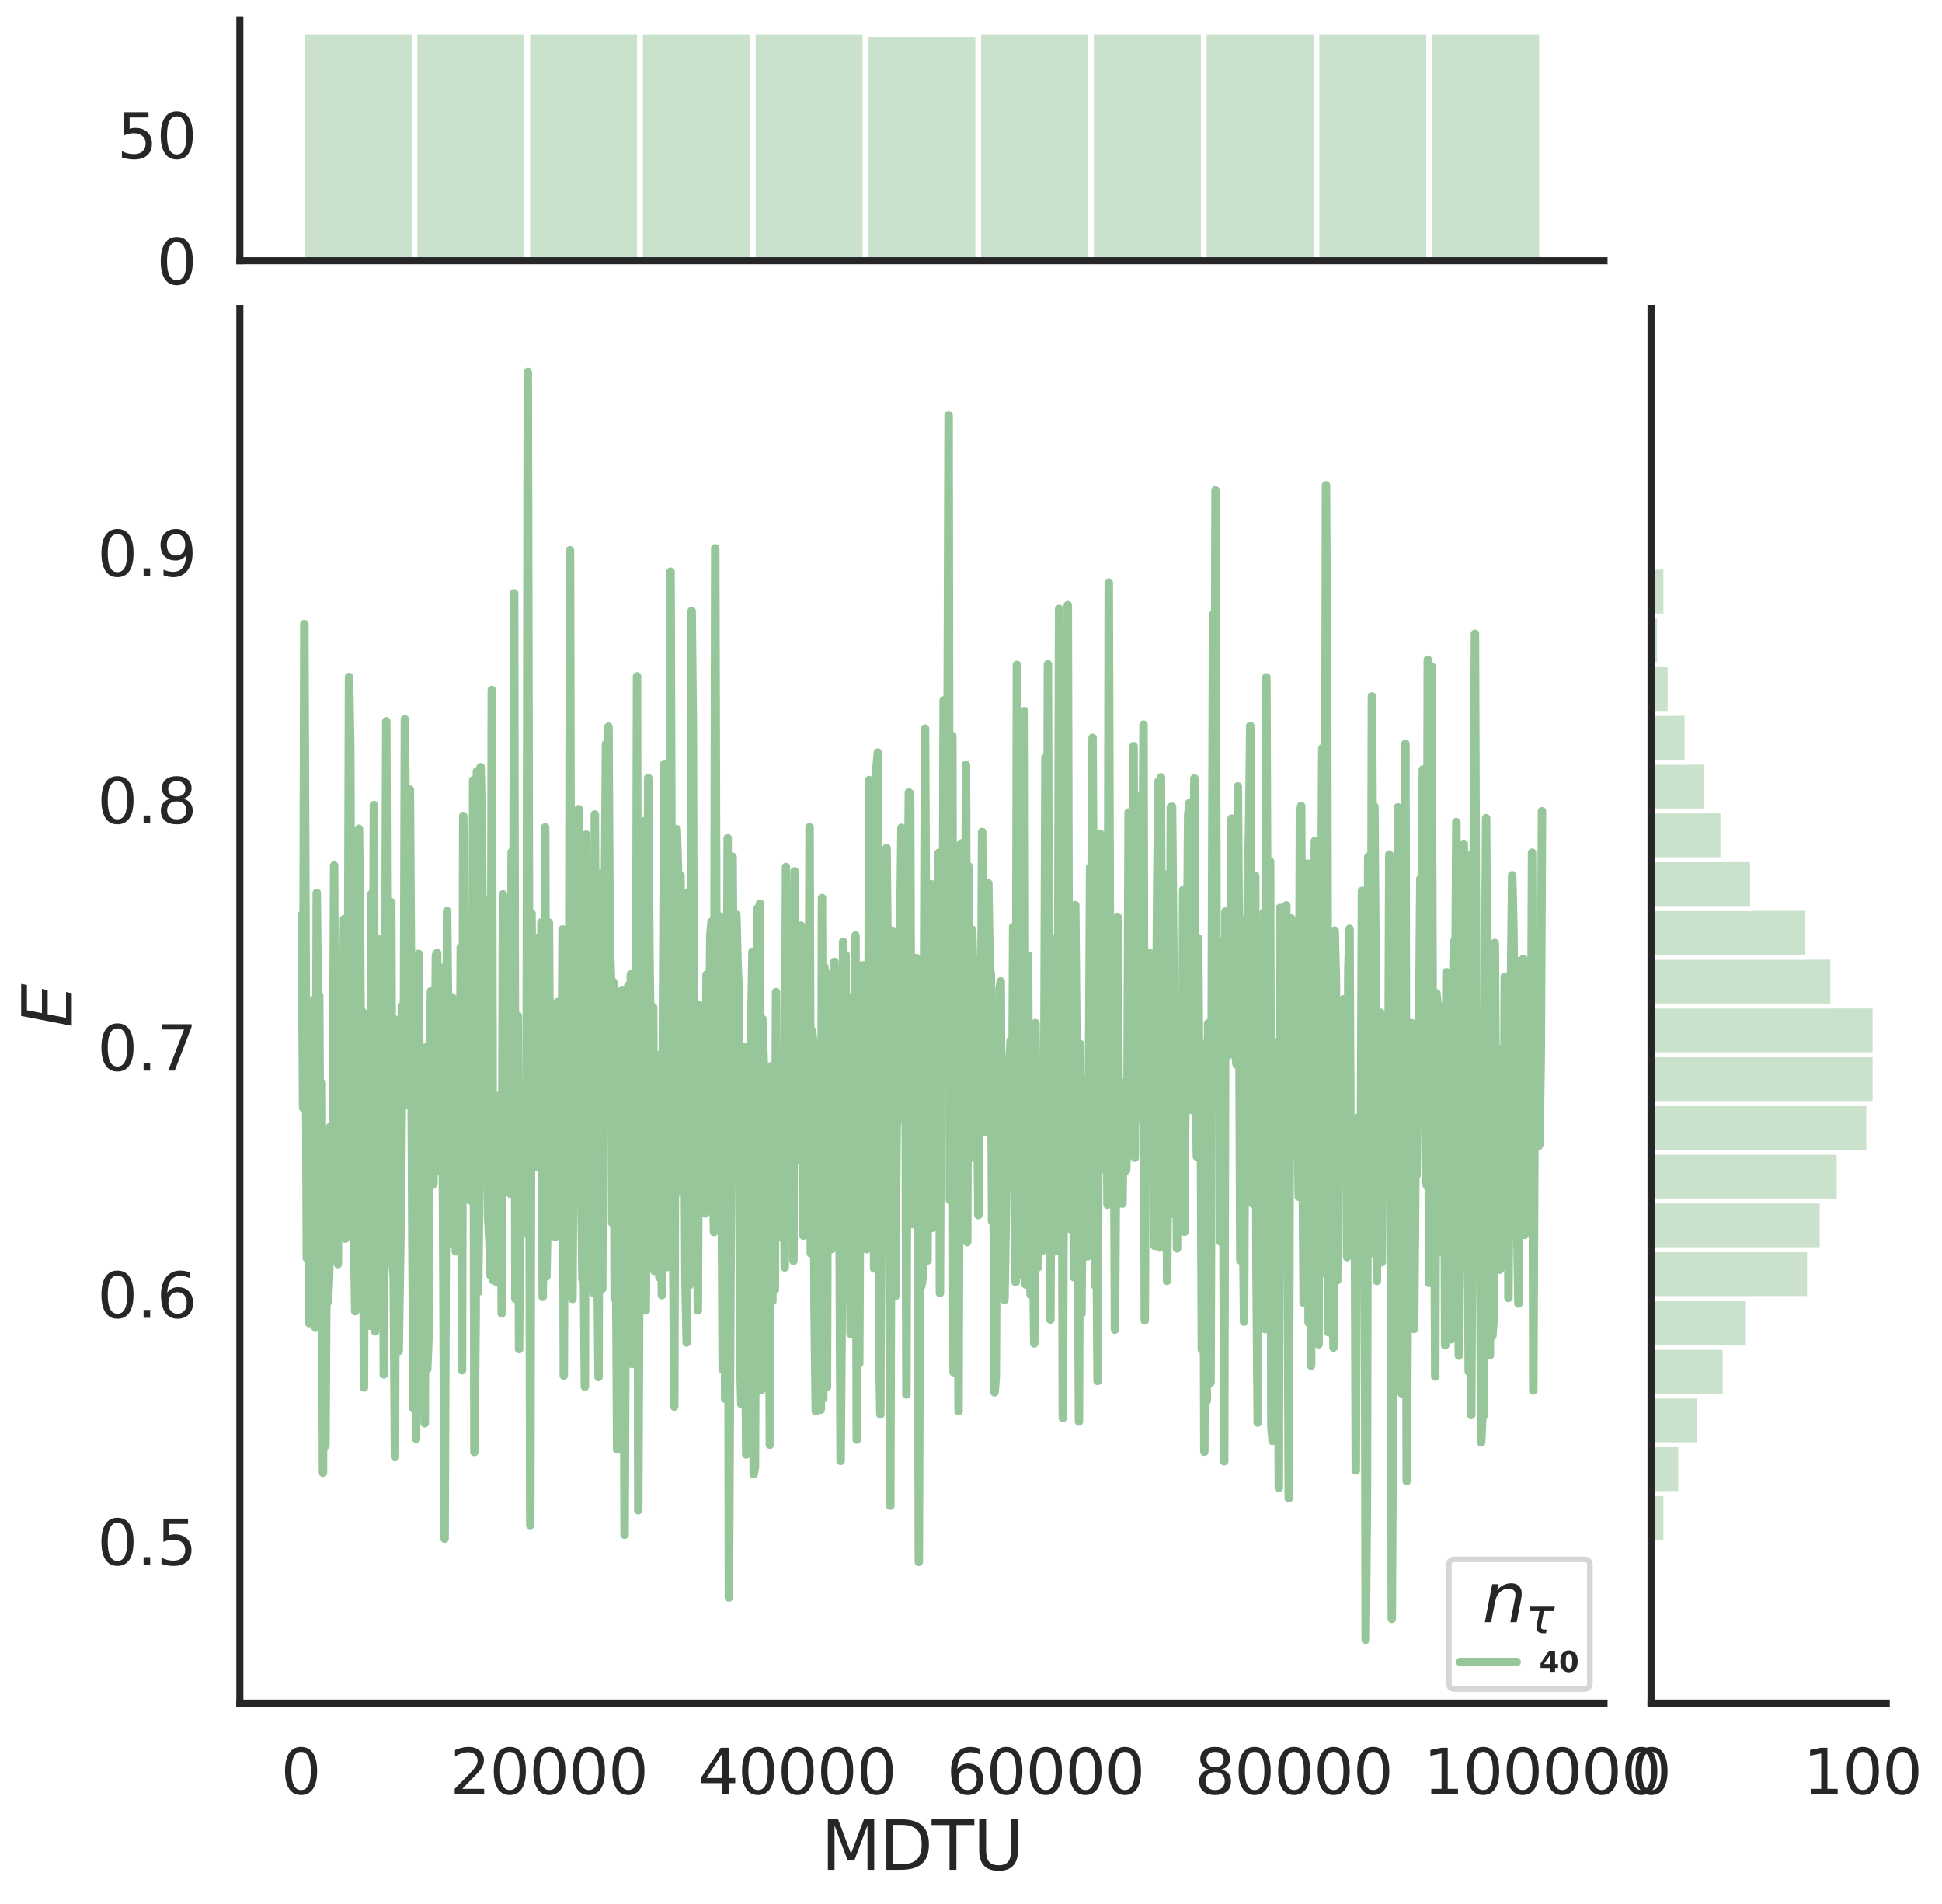 <?xml version="1.0" encoding="utf-8" standalone="no"?>
<!DOCTYPE svg PUBLIC "-//W3C//DTD SVG 1.1//EN"
  "http://www.w3.org/Graphics/SVG/1.1/DTD/svg11.dtd">
<svg height="674.159pt" version="1.1" viewBox="0 0 687.527 674.159" width="687.527pt" xmlns="http://www.w3.org/2000/svg" xmlns:xlink="http://www.w3.org/1999/xlink">
 <defs>
  <style type="text/css">*{stroke-linecap:butt;stroke-linejoin:round;}</style>
 </defs>
 <g id="figure_1">
  <g id="patch_1">
   <path d="M 0 674.159 
L 687.527 674.159 
L 687.527 0 
L 0 0 
z
" style="fill:#ffffff;"/>
  </g>
  <g id="axes_1">
   <g id="patch_2">
    <path d="M 84.914 602.94 
L 567.864 602.94 
L 567.864 109.327 
L 84.914 109.327 
z
" style="fill:none;"/>
   </g>
   <g id="matplotlib.axis_1">
    <g id="xtick_1">
     <g id="text_1">
      <!-- 0 -->
      <g style="fill:#262626;" transform="translate(99.428 635.157)scale(0.22 -0.22)">
       <defs>
        <path d="M 2034 4250 
Q 1547 4250 1301 3770 
Q 1056 3291 1056 2328 
Q 1056 1369 1301 889 
Q 1547 409 2034 409 
Q 2525 409 2770 889 
Q 3016 1369 3016 2328 
Q 3016 3291 2770 3770 
Q 2525 4250 2034 4250 
z
M 2034 4750 
Q 2819 4750 3233 4129 
Q 3647 3509 3647 2328 
Q 3647 1150 3233 529 
Q 2819 -91 2034 -91 
Q 1250 -91 836 529 
Q 422 1150 422 2328 
Q 422 3509 836 4129 
Q 1250 4750 2034 4750 
z
" id="DejaVuSans-30" transform="scale(0.016)"/>
       </defs>
       <use xlink:href="#DejaVuSans-30"/>
      </g>
     </g>
    </g>
    <g id="xtick_2">
     <g id="text_2">
      <!-- 20000 -->
      <g style="fill:#262626;" transform="translate(159.33 635.157)scale(0.22 -0.22)">
       <defs>
        <path d="M 1228 531 
L 3431 531 
L 3431 0 
L 469 0 
L 469 531 
Q 828 903 1448 1529 
Q 2069 2156 2228 2338 
Q 2531 2678 2651 2914 
Q 2772 3150 2772 3378 
Q 2772 3750 2511 3984 
Q 2250 4219 1831 4219 
Q 1534 4219 1204 4116 
Q 875 4013 500 3803 
L 500 4441 
Q 881 4594 1212 4672 
Q 1544 4750 1819 4750 
Q 2544 4750 2975 4387 
Q 3406 4025 3406 3419 
Q 3406 3131 3298 2873 
Q 3191 2616 2906 2266 
Q 2828 2175 2409 1742 
Q 1991 1309 1228 531 
z
" id="DejaVuSans-32" transform="scale(0.016)"/>
       </defs>
       <use xlink:href="#DejaVuSans-32"/>
       <use x="63.623" xlink:href="#DejaVuSans-30"/>
       <use x="127.246" xlink:href="#DejaVuSans-30"/>
       <use x="190.869" xlink:href="#DejaVuSans-30"/>
       <use x="254.492" xlink:href="#DejaVuSans-30"/>
      </g>
     </g>
    </g>
    <g id="xtick_3">
     <g id="text_3">
      <!-- 40000 -->
      <g style="fill:#262626;" transform="translate(247.227 635.157)scale(0.22 -0.22)">
       <defs>
        <path d="M 2419 4116 
L 825 1625 
L 2419 1625 
L 2419 4116 
z
M 2253 4666 
L 3047 4666 
L 3047 1625 
L 3713 1625 
L 3713 1100 
L 3047 1100 
L 3047 0 
L 2419 0 
L 2419 1100 
L 313 1100 
L 313 1709 
L 2253 4666 
z
" id="DejaVuSans-34" transform="scale(0.016)"/>
       </defs>
       <use xlink:href="#DejaVuSans-34"/>
       <use x="63.623" xlink:href="#DejaVuSans-30"/>
       <use x="127.246" xlink:href="#DejaVuSans-30"/>
       <use x="190.869" xlink:href="#DejaVuSans-30"/>
       <use x="254.492" xlink:href="#DejaVuSans-30"/>
      </g>
     </g>
    </g>
    <g id="xtick_4">
     <g id="text_4">
      <!-- 60000 -->
      <g style="fill:#262626;" transform="translate(335.124 635.157)scale(0.22 -0.22)">
       <defs>
        <path d="M 2113 2584 
Q 1688 2584 1439 2293 
Q 1191 2003 1191 1497 
Q 1191 994 1439 701 
Q 1688 409 2113 409 
Q 2538 409 2786 701 
Q 3034 994 3034 1497 
Q 3034 2003 2786 2293 
Q 2538 2584 2113 2584 
z
M 3366 4563 
L 3366 3988 
Q 3128 4100 2886 4159 
Q 2644 4219 2406 4219 
Q 1781 4219 1451 3797 
Q 1122 3375 1075 2522 
Q 1259 2794 1537 2939 
Q 1816 3084 2150 3084 
Q 2853 3084 3261 2657 
Q 3669 2231 3669 1497 
Q 3669 778 3244 343 
Q 2819 -91 2113 -91 
Q 1303 -91 875 529 
Q 447 1150 447 2328 
Q 447 3434 972 4092 
Q 1497 4750 2381 4750 
Q 2619 4750 2861 4703 
Q 3103 4656 3366 4563 
z
" id="DejaVuSans-36" transform="scale(0.016)"/>
       </defs>
       <use xlink:href="#DejaVuSans-36"/>
       <use x="63.623" xlink:href="#DejaVuSans-30"/>
       <use x="127.246" xlink:href="#DejaVuSans-30"/>
       <use x="190.869" xlink:href="#DejaVuSans-30"/>
       <use x="254.492" xlink:href="#DejaVuSans-30"/>
      </g>
     </g>
    </g>
    <g id="xtick_5">
     <g id="text_5">
      <!-- 80000 -->
      <g style="fill:#262626;" transform="translate(423.021 635.157)scale(0.22 -0.22)">
       <defs>
        <path d="M 2034 2216 
Q 1584 2216 1326 1975 
Q 1069 1734 1069 1313 
Q 1069 891 1326 650 
Q 1584 409 2034 409 
Q 2484 409 2743 651 
Q 3003 894 3003 1313 
Q 3003 1734 2745 1975 
Q 2488 2216 2034 2216 
z
M 1403 2484 
Q 997 2584 770 2862 
Q 544 3141 544 3541 
Q 544 4100 942 4425 
Q 1341 4750 2034 4750 
Q 2731 4750 3128 4425 
Q 3525 4100 3525 3541 
Q 3525 3141 3298 2862 
Q 3072 2584 2669 2484 
Q 3125 2378 3379 2068 
Q 3634 1759 3634 1313 
Q 3634 634 3220 271 
Q 2806 -91 2034 -91 
Q 1263 -91 848 271 
Q 434 634 434 1313 
Q 434 1759 690 2068 
Q 947 2378 1403 2484 
z
M 1172 3481 
Q 1172 3119 1398 2916 
Q 1625 2713 2034 2713 
Q 2441 2713 2670 2916 
Q 2900 3119 2900 3481 
Q 2900 3844 2670 4047 
Q 2441 4250 2034 4250 
Q 1625 4250 1398 4047 
Q 1172 3844 1172 3481 
z
" id="DejaVuSans-38" transform="scale(0.016)"/>
       </defs>
       <use xlink:href="#DejaVuSans-38"/>
       <use x="63.623" xlink:href="#DejaVuSans-30"/>
       <use x="127.246" xlink:href="#DejaVuSans-30"/>
       <use x="190.869" xlink:href="#DejaVuSans-30"/>
       <use x="254.492" xlink:href="#DejaVuSans-30"/>
      </g>
     </g>
    </g>
    <g id="xtick_6">
     <g id="text_6">
      <!-- 100000 -->
      <g style="fill:#262626;" transform="translate(503.919 635.157)scale(0.22 -0.22)">
       <defs>
        <path d="M 794 531 
L 1825 531 
L 1825 4091 
L 703 3866 
L 703 4441 
L 1819 4666 
L 2450 4666 
L 2450 531 
L 3481 531 
L 3481 0 
L 794 0 
L 794 531 
z
" id="DejaVuSans-31" transform="scale(0.016)"/>
       </defs>
       <use xlink:href="#DejaVuSans-31"/>
       <use x="63.623" xlink:href="#DejaVuSans-30"/>
       <use x="127.246" xlink:href="#DejaVuSans-30"/>
       <use x="190.869" xlink:href="#DejaVuSans-30"/>
       <use x="254.492" xlink:href="#DejaVuSans-30"/>
       <use x="318.115" xlink:href="#DejaVuSans-30"/>
      </g>
     </g>
    </g>
    <g id="text_7">
     <!-- MDTU -->
     <g style="fill:#262626;" transform="translate(290.683 661.968)scale(0.24 -0.24)">
      <defs>
       <path d="M 628 4666 
L 1569 4666 
L 2759 1491 
L 3956 4666 
L 4897 4666 
L 4897 0 
L 4281 0 
L 4281 4097 
L 3078 897 
L 2444 897 
L 1241 4097 
L 1241 0 
L 628 0 
L 628 4666 
z
" id="DejaVuSans-4d" transform="scale(0.016)"/>
       <path d="M 1259 4147 
L 1259 519 
L 2022 519 
Q 2988 519 3436 956 
Q 3884 1394 3884 2338 
Q 3884 3275 3436 3711 
Q 2988 4147 2022 4147 
L 1259 4147 
z
M 628 4666 
L 1925 4666 
Q 3281 4666 3915 4102 
Q 4550 3538 4550 2338 
Q 4550 1131 3912 565 
Q 3275 0 1925 0 
L 628 0 
L 628 4666 
z
" id="DejaVuSans-44" transform="scale(0.016)"/>
       <path d="M -19 4666 
L 3928 4666 
L 3928 4134 
L 2272 4134 
L 2272 0 
L 1638 0 
L 1638 4134 
L -19 4134 
L -19 4666 
z
" id="DejaVuSans-54" transform="scale(0.016)"/>
       <path d="M 556 4666 
L 1191 4666 
L 1191 1831 
Q 1191 1081 1462 751 
Q 1734 422 2344 422 
Q 2950 422 3222 751 
Q 3494 1081 3494 1831 
L 3494 4666 
L 4128 4666 
L 4128 1753 
Q 4128 841 3676 375 
Q 3225 -91 2344 -91 
Q 1459 -91 1007 375 
Q 556 841 556 1753 
L 556 4666 
z
" id="DejaVuSans-55" transform="scale(0.016)"/>
      </defs>
      <use xlink:href="#DejaVuSans-4d"/>
      <use x="86.279" xlink:href="#DejaVuSans-44"/>
      <use x="163.281" xlink:href="#DejaVuSans-54"/>
      <use x="224.365" xlink:href="#DejaVuSans-55"/>
     </g>
    </g>
   </g>
   <g id="matplotlib.axis_2">
    <g id="ytick_1">
     <g id="text_8">
      <!-- 0.5 -->
      <g style="fill:#262626;" transform="translate(34.428 554.046)scale(0.22 -0.22)">
       <defs>
        <path d="M 684 794 
L 1344 794 
L 1344 0 
L 684 0 
L 684 794 
z
" id="DejaVuSans-2e" transform="scale(0.016)"/>
        <path d="M 691 4666 
L 3169 4666 
L 3169 4134 
L 1269 4134 
L 1269 2991 
Q 1406 3038 1543 3061 
Q 1681 3084 1819 3084 
Q 2600 3084 3056 2656 
Q 3513 2228 3513 1497 
Q 3513 744 3044 326 
Q 2575 -91 1722 -91 
Q 1428 -91 1123 -41 
Q 819 9 494 109 
L 494 744 
Q 775 591 1075 516 
Q 1375 441 1709 441 
Q 2250 441 2565 725 
Q 2881 1009 2881 1497 
Q 2881 1984 2565 2268 
Q 2250 2553 1709 2553 
Q 1456 2553 1204 2497 
Q 953 2441 691 2322 
L 691 4666 
z
" id="DejaVuSans-35" transform="scale(0.016)"/>
       </defs>
       <use xlink:href="#DejaVuSans-30"/>
       <use x="63.623" xlink:href="#DejaVuSans-2e"/>
       <use x="95.41" xlink:href="#DejaVuSans-35"/>
      </g>
     </g>
    </g>
    <g id="ytick_2">
     <g id="text_9">
      <!-- 0.6 -->
      <g style="fill:#262626;" transform="translate(34.428 466.535)scale(0.22 -0.22)">
       <use xlink:href="#DejaVuSans-30"/>
       <use x="63.623" xlink:href="#DejaVuSans-2e"/>
       <use x="95.41" xlink:href="#DejaVuSans-36"/>
      </g>
     </g>
    </g>
    <g id="ytick_3">
     <g id="text_10">
      <!-- 0.7 -->
      <g style="fill:#262626;" transform="translate(34.428 379.023)scale(0.22 -0.22)">
       <defs>
        <path d="M 525 4666 
L 3525 4666 
L 3525 4397 
L 1831 0 
L 1172 0 
L 2766 4134 
L 525 4134 
L 525 4666 
z
" id="DejaVuSans-37" transform="scale(0.016)"/>
       </defs>
       <use xlink:href="#DejaVuSans-30"/>
       <use x="63.623" xlink:href="#DejaVuSans-2e"/>
       <use x="95.41" xlink:href="#DejaVuSans-37"/>
      </g>
     </g>
    </g>
    <g id="ytick_4">
     <g id="text_11">
      <!-- 0.8 -->
      <g style="fill:#262626;" transform="translate(34.428 291.512)scale(0.22 -0.22)">
       <use xlink:href="#DejaVuSans-30"/>
       <use x="63.623" xlink:href="#DejaVuSans-2e"/>
       <use x="95.41" xlink:href="#DejaVuSans-38"/>
      </g>
     </g>
    </g>
    <g id="ytick_5">
     <g id="text_12">
      <!-- 0.9 -->
      <g style="fill:#262626;" transform="translate(34.428 204)scale(0.22 -0.22)">
       <defs>
        <path d="M 703 97 
L 703 672 
Q 941 559 1184 500 
Q 1428 441 1663 441 
Q 2288 441 2617 861 
Q 2947 1281 2994 2138 
Q 2813 1869 2534 1725 
Q 2256 1581 1919 1581 
Q 1219 1581 811 2004 
Q 403 2428 403 3163 
Q 403 3881 828 4315 
Q 1253 4750 1959 4750 
Q 2769 4750 3195 4129 
Q 3622 3509 3622 2328 
Q 3622 1225 3098 567 
Q 2575 -91 1691 -91 
Q 1453 -91 1209 -44 
Q 966 3 703 97 
z
M 1959 2075 
Q 2384 2075 2632 2365 
Q 2881 2656 2881 3163 
Q 2881 3666 2632 3958 
Q 2384 4250 1959 4250 
Q 1534 4250 1286 3958 
Q 1038 3666 1038 3163 
Q 1038 2656 1286 2365 
Q 1534 2075 1959 2075 
z
" id="DejaVuSans-39" transform="scale(0.016)"/>
       </defs>
       <use xlink:href="#DejaVuSans-30"/>
       <use x="63.623" xlink:href="#DejaVuSans-2e"/>
       <use x="95.41" xlink:href="#DejaVuSans-39"/>
      </g>
     </g>
    </g>
    <g id="text_13">
     <!-- $E$ -->
     <g style="fill:#262626;" transform="translate(25.436 363.813)rotate(-90)scale(0.24 -0.24)">
      <defs>
       <path d="M 1081 4666 
L 4031 4666 
L 3928 4134 
L 1606 4134 
L 1338 2753 
L 3566 2753 
L 3463 2222 
L 1234 2222 
L 909 531 
L 3284 531 
L 3181 0 
L 172 0 
L 1081 4666 
z
" id="DejaVuSans-Oblique-45" transform="scale(0.016)"/>
      </defs>
      <use transform="translate(0 0.094)" xlink:href="#DejaVuSans-Oblique-45"/>
     </g>
    </g>
   </g>
   <g id="line2d_1">
    <path clip-path="url(#pca927c9787)" d="M 106.867 323.89 
L 107.306 392.117 
L 107.746 220.918 
L 108.625 445.437 
L 109.064 386.077 
L 109.504 468.434 
L 109.943 397.845 
L 110.382 375.924 
L 110.822 460.155 
L 111.261 353.837 
L 111.701 470.028 
L 112.14 316.097 
L 112.58 359.252 
L 113.019 352.407 
L 113.459 441.917 
L 113.898 383.42 
L 114.338 521.374 
L 114.777 453.222 
L 115.217 511.766 
L 115.656 437.136 
L 116.096 460.884 
L 116.535 451.19 
L 116.975 398.836 
L 117.414 421.553 
L 117.854 401.805 
L 118.293 306.45 
L 118.733 429.504 
L 119.172 442.213 
L 119.612 447.516 
L 120.051 367.698 
L 120.491 413.48 
L 120.93 369.078 
L 121.37 367.295 
L 121.809 325.405 
L 122.249 438.506 
L 122.688 418.083 
L 123.128 375.573 
L 123.567 239.659 
L 124.007 265.241 
L 124.446 382.022 
L 124.885 348.835 
L 125.325 437.203 
L 125.764 464.179 
L 126.204 314.867 
L 126.643 310.534 
L 127.083 293.405 
L 127.522 336.505 
L 127.962 417.025 
L 128.401 358.25 
L 128.841 491.188 
L 129.28 381.585 
L 129.72 405.463 
L 130.159 462.553 
L 130.599 393.583 
L 131.038 469.36 
L 131.478 316.466 
L 131.917 426.175 
L 132.357 285.022 
L 132.796 471.32 
L 133.236 371.793 
L 133.675 438.002 
L 134.115 348.224 
L 134.554 332.576 
L 134.994 425.845 
L 135.433 342.95 
L 135.873 486.53 
L 136.752 255.358 
L 137.191 386.789 
L 137.631 403.632 
L 138.07 395.724 
L 138.51 319.386 
L 138.949 446.767 
L 139.388 452.492 
L 139.828 515.824 
L 140.267 361.033 
L 140.707 450.279 
L 141.146 478.283 
L 142.025 420.502 
L 142.465 356.011 
L 142.904 391.682 
L 143.344 254.671 
L 144.223 377.769 
L 144.662 389.876 
L 145.102 279.549 
L 145.541 348.992 
L 145.981 438.708 
L 146.42 498.736 
L 146.86 429.201 
L 147.299 509.34 
L 147.739 376.436 
L 148.178 337.695 
L 148.618 392.551 
L 149.057 489.128 
L 149.497 489.734 
L 149.936 461.353 
L 150.376 503.874 
L 150.815 370.77 
L 151.255 484.701 
L 151.694 473.77 
L 152.134 378.589 
L 152.573 350.949 
L 153.012 408.117 
L 153.452 419.148 
L 153.891 388.722 
L 154.331 338.115 
L 154.77 337.398 
L 155.21 414.449 
L 155.649 358.26 
L 156.089 342.582 
L 156.528 360.458 
L 157.407 544.714 
L 158.286 322.565 
L 158.726 365.66 
L 159.165 420.969 
L 159.605 440.149 
L 160.044 353.06 
L 160.484 419.038 
L 160.923 360.65 
L 161.363 443.027 
L 161.802 371.557 
L 162.242 398.44 
L 162.681 414.061 
L 163.121 335.492 
L 163.56 485.107 
L 164 288.884 
L 164.439 334.476 
L 164.879 411.585 
L 165.318 354.318 
L 165.758 419.462 
L 166.197 424.884 
L 166.637 360.838 
L 167.076 407.843 
L 167.515 276.261 
L 167.955 514.026 
L 168.394 466.653 
L 168.834 273.04 
L 169.273 457.393 
L 169.713 418.596 
L 170.152 271.6 
L 170.592 293.654 
L 171.031 346.56 
L 171.471 318.553 
L 171.91 341.446 
L 172.35 373.651 
L 172.789 431.101 
L 173.229 438.299 
L 173.668 451.547 
L 174.108 244.292 
L 174.547 453.229 
L 174.987 432.024 
L 175.426 421.819 
L 175.866 453.902 
L 176.305 447.808 
L 176.745 401.944 
L 177.184 387.522 
L 177.624 464.962 
L 178.063 316.618 
L 178.942 402.44 
L 179.382 383.274 
L 179.821 406.61 
L 180.261 412.456 
L 180.7 422.62 
L 181.139 301.648 
L 181.579 413.485 
L 182.018 210.059 
L 182.458 459.826 
L 183.337 359.611 
L 183.776 477.61 
L 184.216 400.809 
L 184.655 437.229 
L 185.095 414.258 
L 185.534 420.851 
L 185.974 391.568 
L 186.413 404.405 
L 186.853 131.764 
L 187.732 539.936 
L 188.171 323.325 
L 188.611 372.867 
L 189.05 409.452 
L 189.49 378.905 
L 189.929 332.012 
L 190.369 413.233 
L 190.808 366.041 
L 191.248 402.015 
L 191.687 326.54 
L 192.127 459.117 
L 192.566 418.612 
L 193.006 292.921 
L 193.445 451.943 
L 193.885 429.825 
L 194.324 326.624 
L 194.764 398.519 
L 195.203 427.485 
L 195.642 382.581 
L 196.082 385.727 
L 196.521 437.91 
L 196.961 366.846 
L 197.4 354.771 
L 197.84 366.466 
L 198.279 394.892 
L 198.719 414.346 
L 199.158 329.029 
L 199.598 486.969 
L 200.037 368.542 
L 200.477 378.345 
L 200.916 339.646 
L 201.356 431.797 
L 201.795 194.796 
L 202.235 394.094 
L 202.674 459.837 
L 203.553 310.238 
L 203.993 400.201 
L 204.872 286.476 
L 205.751 415.98 
L 206.19 452.885 
L 206.63 442.494 
L 207.069 490.908 
L 207.509 295.479 
L 207.948 419.735 
L 208.827 307.509 
L 209.266 338.454 
L 209.706 350.596 
L 210.145 457.787 
L 210.585 288.344 
L 211.464 441.817 
L 211.903 487.478 
L 212.343 309.348 
L 212.782 434.859 
L 213.222 456.261 
L 213.661 327.567 
L 214.101 322.139 
L 214.54 263.36 
L 214.98 329.127 
L 215.419 257.269 
L 215.859 333.897 
L 216.298 346.284 
L 216.738 432.931 
L 217.177 347.723 
L 217.617 459.739 
L 218.056 437.58 
L 218.496 513.125 
L 218.935 352.553 
L 219.375 413.428 
L 219.814 392.907 
L 220.254 350.455 
L 220.693 428.447 
L 221.133 543.317 
L 221.572 434.136 
L 222.012 437 
L 222.451 348.861 
L 222.891 405.166 
L 223.33 344.974 
L 223.769 482.871 
L 224.209 380.855 
L 224.648 412.485 
L 225.088 419.239 
L 225.527 239.458 
L 225.967 534.651 
L 226.406 436.661 
L 226.846 405.853 
L 227.285 325.292 
L 227.725 313.764 
L 228.164 290.678 
L 228.604 463.926 
L 229.043 399.624 
L 229.483 275.433 
L 229.922 337.516 
L 230.362 370.993 
L 230.801 389.198 
L 231.241 356.54 
L 231.68 449.942 
L 232.559 431.719 
L 232.999 432.205 
L 233.438 452.194 
L 233.878 373.321 
L 234.317 458.521 
L 234.757 350.862 
L 235.196 270.456 
L 235.636 420.742 
L 236.075 448.613 
L 236.515 329.252 
L 236.954 404.018 
L 237.393 202.392 
L 237.833 334.57 
L 238.272 430.297 
L 238.712 497.938 
L 239.151 350.02 
L 239.591 293.562 
L 240.03 307.706 
L 240.47 345.73 
L 240.909 309.987 
L 241.349 421.853 
L 241.788 409.568 
L 242.228 377.282 
L 242.667 453.376 
L 243.107 475.278 
L 243.546 315.892 
L 243.986 455.068 
L 244.425 410.416 
L 244.865 216.296 
L 245.304 257.819 
L 245.744 430.458 
L 246.183 443.142 
L 246.623 394.736 
L 247.062 463.899 
L 247.502 355.9 
L 247.941 366.158 
L 248.381 394.426 
L 248.82 361.311 
L 249.26 373.805 
L 249.699 429.568 
L 250.139 345.062 
L 250.578 423.333 
L 251.018 387.446 
L 251.457 331.381 
L 251.896 326.316 
L 252.336 414.963 
L 252.775 436.185 
L 253.215 194.082 
L 253.654 352.135 
L 254.094 416.719 
L 254.533 348.65 
L 254.973 324.431 
L 255.852 484.825 
L 256.291 347.44 
L 256.731 495.213 
L 257.17 450.481 
L 257.61 296.745 
L 258.049 565.549 
L 259.368 303.353 
L 259.807 377.365 
L 260.247 328.216 
L 260.686 323.831 
L 261.126 341.557 
L 261.565 351.469 
L 262.005 479.283 
L 262.444 497.117 
L 262.884 381.768 
L 263.323 370.696 
L 263.763 454.28 
L 264.202 514.894 
L 264.642 451.024 
L 265.081 370.258 
L 265.52 450.184 
L 265.96 361.975 
L 266.399 336.932 
L 266.839 521.854 
L 267.278 519.242 
L 267.718 404.488 
L 268.157 321.607 
L 268.597 379.007 
L 269.036 319.903 
L 269.476 492.157 
L 269.915 360.738 
L 270.355 375.37 
L 270.794 455.035 
L 271.234 399.68 
L 271.673 396.29 
L 272.113 387.664 
L 272.552 511.439 
L 272.992 377.486 
L 273.431 460.665 
L 273.871 414.398 
L 274.31 456.591 
L 274.75 351.25 
L 275.189 425.76 
L 275.629 375.502 
L 276.068 393.116 
L 276.508 431.566 
L 276.947 438.31 
L 277.387 388.29 
L 277.826 448.696 
L 278.266 306.948 
L 278.705 397.21 
L 279.145 358.126 
L 279.584 332.995 
L 280.023 397.395 
L 280.463 368.394 
L 280.902 446.376 
L 281.342 308.473 
L 281.781 378.283 
L 282.221 332.956 
L 282.66 410.521 
L 283.1 400.522 
L 283.539 327.701 
L 284.418 437.432 
L 284.858 329.897 
L 285.297 332.291 
L 285.737 426.773 
L 286.176 422.88 
L 286.616 292.859 
L 287.055 443.702 
L 287.495 364.84 
L 287.934 368.885 
L 288.374 464.182 
L 288.813 499.619 
L 289.253 419.7 
L 289.692 462.506 
L 290.132 408.526 
L 290.571 499.04 
L 291.011 317.912 
L 291.45 495.096 
L 291.89 342.295 
L 292.769 491.102 
L 293.208 344.898 
L 293.647 441.881 
L 294.087 432.427 
L 294.526 442.172 
L 294.966 347.194 
L 295.405 340.506 
L 295.845 381.179 
L 296.284 374.604 
L 296.724 436.124 
L 297.163 420.781 
L 297.603 517.184 
L 298.042 460.599 
L 298.482 333.44 
L 298.921 381.582 
L 299.361 338.04 
L 299.8 460.548 
L 300.24 416.273 
L 300.679 356.668 
L 301.119 472.174 
L 301.558 353.384 
L 301.998 366.987 
L 302.437 414.091 
L 302.877 331.204 
L 303.316 509.647 
L 303.756 347.233 
L 304.195 482.745 
L 304.635 389.55 
L 305.074 411.726 
L 305.514 341.734 
L 305.953 352.325 
L 306.393 403.923 
L 306.832 442.279 
L 307.272 432.732 
L 307.711 276.151 
L 308.15 299.652 
L 308.59 309.896 
L 309.029 299.083 
L 309.469 449.064 
L 309.908 330.874 
L 310.348 271.237 
L 310.787 266.438 
L 311.227 476.025 
L 311.666 500.727 
L 312.106 376.916 
L 312.545 407.427 
L 312.985 399.465 
L 313.424 367.391 
L 313.864 300.219 
L 314.303 341.298 
L 314.743 402.856 
L 315.182 533.055 
L 315.622 388.47 
L 316.061 329.523 
L 316.501 363.209 
L 316.94 458.917 
L 317.38 405.737 
L 317.819 371.954 
L 318.259 396.249 
L 318.698 330.717 
L 319.138 293.081 
L 319.577 334.42 
L 320.017 364.192 
L 320.456 323.585 
L 320.896 493.7 
L 321.335 327.021 
L 321.775 280.54 
L 322.214 280.943 
L 322.653 407.219 
L 323.093 433.372 
L 323.532 392.071 
L 323.972 417.773 
L 324.411 339.161 
L 324.851 370.893 
L 325.29 552.935 
L 325.73 423.052 
L 326.169 455.347 
L 326.609 452.791 
L 327.048 370.192 
L 327.488 257.94 
L 328.367 446.239 
L 328.806 340.536 
L 329.246 410.884 
L 329.685 313.051 
L 330.125 434.693 
L 330.564 361.447 
L 331.004 357.274 
L 331.443 328.932 
L 331.883 399.486 
L 332.322 301.953 
L 332.762 457.758 
L 333.201 347.012 
L 333.641 384.898 
L 334.08 247.972 
L 334.52 352.925 
L 334.959 358.54 
L 335.399 279.033 
L 335.838 147.045 
L 336.277 424.834 
L 336.717 381.461 
L 337.156 260.548 
L 337.596 485.792 
L 338.035 375.295 
L 338.475 379.182 
L 338.914 361.766 
L 339.354 499.569 
L 339.793 344.766 
L 340.233 298.614 
L 340.672 327.742 
L 341.112 431.49 
L 341.551 405.469 
L 341.991 270.764 
L 342.43 439.743 
L 342.87 306.656 
L 343.309 410.147 
L 343.749 398.299 
L 344.188 329.129 
L 344.628 345.861 
L 345.067 407.163 
L 345.507 363.596 
L 345.946 393.051 
L 346.386 430.162 
L 346.825 357.053 
L 347.265 377.929 
L 347.704 294.531 
L 348.144 380.453 
L 348.583 400.801 
L 349.023 374.08 
L 349.462 337.767 
L 349.902 312.719 
L 350.341 341.194 
L 350.78 345.255 
L 351.22 432.266 
L 351.659 401.265 
L 352.099 492.915 
L 352.538 487.507 
L 352.978 402.756 
L 353.417 400.449 
L 353.857 349.976 
L 354.296 347.423 
L 354.736 438.906 
L 355.175 435.091 
L 355.615 460.149 
L 356.494 406.582 
L 356.933 392.981 
L 357.373 375.593 
L 357.812 368.239 
L 358.252 420.172 
L 358.691 328.119 
L 359.131 350.566 
L 359.57 453.872 
L 360.01 235.374 
L 360.449 395.765 
L 360.889 364.113 
L 361.328 385.717 
L 361.768 451.239 
L 362.207 447.032 
L 362.647 251.748 
L 363.086 454.738 
L 363.526 453.435 
L 363.965 338.222 
L 364.404 441.055 
L 364.844 458.268 
L 365.283 363.376 
L 365.723 441.079 
L 366.162 475.595 
L 366.602 362.171 
L 367.481 448.668 
L 367.92 393.754 
L 368.36 425.275 
L 368.799 442.931 
L 369.239 410.458 
L 369.678 386.418 
L 370.118 268.094 
L 370.557 385.389 
L 370.997 235.161 
L 371.436 411.869 
L 371.876 467.15 
L 372.315 366.009 
L 372.755 362.296 
L 373.634 442.991 
L 374.073 332.031 
L 374.513 386.971 
L 374.952 215.583 
L 375.392 414.624 
L 375.831 354.868 
L 376.271 501.996 
L 376.71 384.663 
L 377.15 413.13 
L 378.029 214.25 
L 378.468 383.907 
L 378.907 435.109 
L 379.347 406.597 
L 379.786 342.541 
L 380.226 452.163 
L 380.665 320.43 
L 381.544 417.992 
L 381.984 503.243 
L 382.423 369.624 
L 382.863 465.061 
L 383.302 408.354 
L 383.742 423.61 
L 384.181 382.646 
L 384.621 401.238 
L 385.06 444.795 
L 385.5 386.68 
L 385.939 307.071 
L 386.379 320.148 
L 386.818 261.224 
L 387.697 455.051 
L 388.137 423.701 
L 388.576 488.876 
L 389.016 358.992 
L 389.455 295.146 
L 389.895 413.94 
L 390.334 380.846 
L 390.774 397.9 
L 391.213 320.219 
L 392.092 426.513 
L 392.531 206.245 
L 392.971 342.486 
L 393.41 336.355 
L 393.85 404.366 
L 394.289 373.065 
L 394.729 470.718 
L 395.608 324.597 
L 396.047 386.852 
L 396.487 389.916 
L 396.926 397.403 
L 397.366 426.113 
L 397.805 399.473 
L 398.245 383.32 
L 398.684 414.388 
L 399.124 396.829 
L 399.563 287.668 
L 400.003 389.469 
L 400.442 397.455 
L 400.882 317.661 
L 401.321 264.159 
L 401.761 409.85 
L 402.2 332.251 
L 402.64 352.023 
L 403.079 281.672 
L 403.519 396.083 
L 403.958 394.717 
L 404.398 350.383 
L 404.837 256.541 
L 405.277 467.464 
L 405.716 368.242 
L 406.156 342.449 
L 406.595 384.199 
L 407.034 337.388 
L 407.474 415.047 
L 407.913 351.867 
L 408.353 372.737 
L 408.792 441.073 
L 409.671 316.999 
L 410.111 276.709 
L 410.55 441.678 
L 410.99 275.214 
L 411.429 386.285 
L 411.869 440.054 
L 412.308 353.498 
L 412.748 309.557 
L 413.187 453.439 
L 413.627 406.066 
L 414.066 394.561 
L 414.506 285.725 
L 414.945 285.608 
L 415.385 334.001 
L 415.824 429.813 
L 416.264 377.018 
L 416.703 441.976 
L 417.143 386.593 
L 417.582 362.521 
L 418.022 429.965 
L 418.461 399.787 
L 418.901 314.993 
L 419.34 436.091 
L 419.78 368.709 
L 420.219 341.523 
L 420.658 288.325 
L 421.098 284.305 
L 421.537 357.507 
L 421.977 392.987 
L 422.416 318.905 
L 422.856 275.599 
L 423.295 385.292 
L 423.735 409.479 
L 424.174 332.125 
L 424.614 389.871 
L 425.053 381.274 
L 425.493 477.752 
L 425.932 369.589 
L 426.372 513.937 
L 426.811 390.635 
L 427.251 495.853 
L 427.69 362.295 
L 428.569 489.47 
L 429.448 217.615 
L 429.888 380.429 
L 430.327 173.581 
L 430.767 366.094 
L 431.206 356.354 
L 431.646 333.28 
L 432.085 439.556 
L 432.964 377.236 
L 433.404 517.282 
L 433.843 322.724 
L 434.283 369.232 
L 434.722 373.626 
L 435.161 340.427 
L 435.601 373.197 
L 436.04 289.829 
L 436.48 312.33 
L 436.919 365.532 
L 437.359 373.413 
L 437.798 376.885 
L 438.238 278.403 
L 438.677 341.528 
L 439.117 446.216 
L 439.556 325.426 
L 439.996 424.215 
L 440.435 467.917 
L 440.875 364.503 
L 441.314 393.908 
L 441.754 312.787 
L 442.193 294.111 
L 442.633 257.01 
L 443.512 426.153 
L 443.951 342.799 
L 444.391 310.093 
L 444.83 449.26 
L 445.27 503.647 
L 445.709 377.976 
L 446.149 386.681 
L 446.588 404.256 
L 447.028 355.975 
L 447.467 322.978 
L 447.907 470.531 
L 448.346 239.781 
L 448.786 358.56 
L 449.225 406.254 
L 449.664 304.965 
L 450.104 505.061 
L 450.543 510.106 
L 450.983 482.296 
L 451.422 379.885 
L 451.862 372.379 
L 452.301 368.741 
L 452.741 526.802 
L 453.18 321.444 
L 453.62 334.359 
L 454.059 430.272 
L 454.499 393.626 
L 454.938 420.436 
L 455.378 320.536 
L 456.257 530.384 
L 456.696 367.885 
L 457.136 325.166 
L 458.015 409.49 
L 458.454 397.281 
L 458.894 369.127 
L 459.333 382.291 
L 459.773 423.669 
L 460.212 288.031 
L 460.652 285.312 
L 461.091 402.553 
L 461.531 461.226 
L 461.97 446.918 
L 462.41 453.572 
L 462.849 305.742 
L 463.288 468.269 
L 463.728 405.915 
L 464.167 483.445 
L 464.607 381.097 
L 465.046 421.878 
L 465.486 297.722 
L 465.925 463.336 
L 466.365 378.847 
L 466.804 475.915 
L 467.244 327.874 
L 467.683 343.455 
L 468.123 264.912 
L 468.562 450.744 
L 469.002 374.012 
L 469.441 171.795 
L 469.881 256.723 
L 470.32 471.674 
L 470.76 368.801 
L 471.199 406.748 
L 471.639 332.432 
L 472.078 477.049 
L 472.518 329.466 
L 472.957 347.026 
L 473.397 453.278 
L 473.836 382.15 
L 474.276 356.985 
L 474.715 376.515 
L 475.594 353.79 
L 476.034 384.44 
L 476.473 378.371 
L 476.913 445.04 
L 477.352 343.169 
L 477.791 328.821 
L 478.231 437.849 
L 478.67 429.281 
L 479.11 402.701 
L 479.549 397.482 
L 479.989 520.587 
L 480.428 395.746 
L 480.868 396.577 
L 481.307 438.963 
L 481.747 418.663 
L 482.186 315.414 
L 482.626 336.01 
L 483.065 379.531 
L 483.505 580.503 
L 483.944 529.904 
L 484.384 303.289 
L 484.823 443.96 
L 485.263 423.212 
L 485.702 246.597 
L 486.142 319.386 
L 486.581 285.525 
L 487.021 344.377 
L 487.46 453.473 
L 487.9 368.678 
L 488.339 385.84 
L 488.779 358.519 
L 489.218 446.839 
L 489.658 385.053 
L 490.097 359.914 
L 490.537 408.109 
L 490.976 421.86 
L 491.415 416.498 
L 491.855 302.534 
L 492.294 323.261 
L 492.734 573.093 
L 493.173 487.936 
L 493.613 319.1 
L 494.052 422.354 
L 494.492 379.634 
L 494.931 285.814 
L 495.371 397.194 
L 495.81 455.153 
L 496.25 493.296 
L 496.689 383.523 
L 497.129 478.696 
L 497.568 263.325 
L 498.008 524.296 
L 498.447 451.938 
L 498.887 455.07 
L 499.326 435.864 
L 499.766 362.217 
L 500.205 467.742 
L 500.645 470.473 
L 501.084 416.369 
L 501.524 416.04 
L 501.963 383.076 
L 502.403 365.867 
L 502.842 311.149 
L 503.282 339.319 
L 503.721 272.435 
L 504.161 396.273 
L 504.6 315.691 
L 505.04 419.465 
L 505.479 233.589 
L 505.918 454.172 
L 506.358 429.066 
L 506.797 235.911 
L 507.237 362.704 
L 507.676 392.701 
L 508.116 487.317 
L 508.555 351.696 
L 508.995 356.202 
L 509.434 355.948 
L 509.874 414.308 
L 510.313 443.313 
L 510.753 406.916 
L 511.192 360.297 
L 511.632 476.228 
L 512.071 344.194 
L 512.511 401.368 
L 512.95 392.651 
L 513.39 363.457 
L 513.829 474.107 
L 514.269 362.438 
L 514.708 333.408 
L 515.148 366.544 
L 515.587 291.053 
L 516.466 479.898 
L 516.906 417.077 
L 517.345 415.218 
L 517.785 387.446 
L 518.224 298.751 
L 518.664 447.55 
L 519.103 302.508 
L 519.542 429.392 
L 519.982 485.582 
L 520.421 336.845 
L 520.861 500.95 
L 521.74 309.534 
L 522.179 224.386 
L 522.619 352.638 
L 523.058 417.536 
L 523.498 417.531 
L 523.937 424.85 
L 524.377 510.646 
L 524.816 501.512 
L 525.256 501.294 
L 525.695 364.76 
L 526.135 289.684 
L 526.574 385.816 
L 527.014 365.387 
L 527.453 479.817 
L 527.893 361.332 
L 528.332 473.075 
L 528.772 467.3 
L 529.211 333.823 
L 529.651 406.191 
L 530.09 378.61 
L 530.53 371.297 
L 530.969 449.494 
L 531.409 399.546 
L 531.848 379.619 
L 532.288 448.144 
L 532.727 345.807 
L 533.167 378.93 
L 533.606 359.356 
L 534.045 459.479 
L 534.485 385.933 
L 535.364 309.863 
L 535.803 328.93 
L 536.243 385.812 
L 536.682 371.738 
L 537.122 434.498 
L 537.561 461.484 
L 538.001 340.278 
L 538.44 411.086 
L 538.88 350.485 
L 539.319 339.443 
L 539.759 437.182 
L 540.198 377.827 
L 540.638 426.447 
L 541.077 362.926 
L 541.517 379.482 
L 541.956 405.073 
L 542.396 301.874 
L 542.835 492.264 
L 543.275 390.903 
L 544.154 373.113 
L 544.593 405.871 
L 545.033 405.057 
L 545.472 373.878 
L 545.912 287.199 
L 545.912 287.199 
" style="fill:none;stroke:#96c69a;stroke-linecap:round;stroke-width:3;"/>
   </g>
   <g id="line2d_2"/>
   <g id="patch_3">
    <path d="M 84.914 602.94 
L 84.914 109.327 
" style="fill:none;stroke:#262626;stroke-linecap:square;stroke-linejoin:miter;stroke-width:2.5;"/>
   </g>
   <g id="patch_4">
    <path d="M 84.914 602.94 
L 567.864 602.94 
" style="fill:none;stroke:#262626;stroke-linecap:square;stroke-linejoin:miter;stroke-width:2.5;"/>
   </g>
   <g id="legend_1">
    <g id="patch_5">
     <path d="M 514.948 597.94 
L 560.864 597.94 
Q 562.864 597.94 562.864 595.94 
L 562.864 554.034 
Q 562.864 552.034 560.864 552.034 
L 514.948 552.034 
Q 512.948 552.034 512.948 554.034 
L 512.948 595.94 
Q 512.948 597.94 514.948 597.94 
z
" style="fill:#ffffff;opacity:0.8;stroke:#cccccc;stroke-linejoin:miter;stroke-width:2;"/>
    </g>
    <g id="text_14">
     <!-- $n_\tau$ -->
     <g style="fill:#262626;" transform="translate(524.826 574.271)scale(0.24 -0.24)">
      <defs>
       <path d="M 3566 2113 
L 3156 0 
L 2578 0 
L 2988 2091 
Q 3016 2238 3031 2350 
Q 3047 2463 3047 2528 
Q 3047 2791 2881 2937 
Q 2716 3084 2419 3084 
Q 1956 3084 1622 2776 
Q 1288 2469 1184 1941 
L 800 0 
L 225 0 
L 903 3500 
L 1478 3500 
L 1363 2950 
Q 1603 3253 1940 3418 
Q 2278 3584 2650 3584 
Q 3113 3584 3367 3334 
Q 3622 3084 3622 2631 
Q 3622 2519 3608 2391 
Q 3594 2263 3566 2113 
z
" id="DejaVuSans-Oblique-6e" transform="scale(0.016)"/>
       <path d="M 2103 638 
Q 2188 488 2525 488 
L 2800 488 
L 2706 0 
L 2363 0 
Q 1800 0 1600 300 
Q 1403 606 1534 1269 
L 1856 2925 
L 541 2925 
L 653 3500 
L 3881 3500 
L 3769 2925 
L 2444 2925 
L 2113 1234 
Q 2025 781 2103 638 
z
" id="DejaVuSans-Oblique-3c4" transform="scale(0.016)"/>
      </defs>
      <use xlink:href="#DejaVuSans-Oblique-6e"/>
      <use transform="translate(63.379 -16.406)scale(0.7)" xlink:href="#DejaVuSans-Oblique-3c4"/>
     </g>
    </g>
    <g id="line2d_3">
     <path d="M 516.948 588.36 
L 536.948 588.36 
" style="fill:none;stroke:#96c69a;stroke-linecap:round;stroke-width:3;"/>
    </g>
    <g id="line2d_4"/>
    <g id="text_15">
     <!-- 40 -->
     <g style="fill:#262626;" transform="translate(544.948 591.86)scale(0.1 -0.1)">
      <defs>
       <path d="M 2356 3675 
L 1038 1722 
L 2356 1722 
L 2356 3675 
z
M 2156 4666 
L 3494 4666 
L 3494 1722 
L 4159 1722 
L 4159 850 
L 3494 850 
L 3494 0 
L 2356 0 
L 2356 850 
L 288 850 
L 288 1881 
L 2156 4666 
z
" id="DejaVuSans-Bold-34" transform="scale(0.016)"/>
       <path d="M 2944 2338 
Q 2944 3213 2780 3570 
Q 2616 3928 2228 3928 
Q 1841 3928 1675 3570 
Q 1509 3213 1509 2338 
Q 1509 1453 1675 1090 
Q 1841 728 2228 728 
Q 2613 728 2778 1090 
Q 2944 1453 2944 2338 
z
M 4147 2328 
Q 4147 1169 3647 539 
Q 3147 -91 2228 -91 
Q 1306 -91 806 539 
Q 306 1169 306 2328 
Q 306 3491 806 4120 
Q 1306 4750 2228 4750 
Q 3147 4750 3647 4120 
Q 4147 3491 4147 2328 
z
" id="DejaVuSans-Bold-30" transform="scale(0.016)"/>
      </defs>
      <use xlink:href="#DejaVuSans-Bold-34"/>
      <use x="69.58" xlink:href="#DejaVuSans-Bold-30"/>
     </g>
    </g>
   </g>
  </g>
  <g id="axes_2">
   <g id="patch_6">
    <path d="M 84.914 92.306 
L 567.864 92.306 
L 567.864 7.2 
L 84.914 7.2 
z
" style="fill:none;"/>
   </g>
   <g id="matplotlib.axis_3">
    <g id="xtick_7"/>
    <g id="xtick_8"/>
    <g id="xtick_9"/>
    <g id="xtick_10"/>
    <g id="xtick_11"/>
    <g id="xtick_12"/>
   </g>
   <g id="matplotlib.axis_4">
    <g id="ytick_6">
     <g id="text_16">
      <!-- 0 -->
      <g style="fill:#262626;" transform="translate(55.417 100.664)scale(0.22 -0.22)">
       <use xlink:href="#DejaVuSans-30"/>
      </g>
     </g>
    </g>
    <g id="ytick_7">
     <g id="text_17">
      <!-- 50 -->
      <g style="fill:#262626;" transform="translate(41.419 56.129)scale(0.22 -0.22)">
       <use xlink:href="#DejaVuSans-35"/>
       <use x="63.623" xlink:href="#DejaVuSans-30"/>
      </g>
     </g>
    </g>
   </g>
   <g id="patch_7">
    <path clip-path="url(#p6891e4d1e5)" d="M 106.867 92.306 
L 146.78 92.306 
L 146.78 11.253 
L 106.867 11.253 
z
" style="fill:#96c69a;fill-opacity:0.5;stroke:#ffffff;stroke-linejoin:miter;stroke-width:2;"/>
   </g>
   <g id="patch_8">
    <path clip-path="url(#p6891e4d1e5)" d="M 146.78 92.306 
L 186.693 92.306 
L 186.693 11.253 
L 146.78 11.253 
z
" style="fill:#96c69a;fill-opacity:0.5;stroke:#ffffff;stroke-linejoin:miter;stroke-width:2;"/>
   </g>
   <g id="patch_9">
    <path clip-path="url(#p6891e4d1e5)" d="M 186.693 92.306 
L 226.606 92.306 
L 226.606 11.253 
L 186.693 11.253 
z
" style="fill:#96c69a;fill-opacity:0.5;stroke:#ffffff;stroke-linejoin:miter;stroke-width:2;"/>
   </g>
   <g id="patch_10">
    <path clip-path="url(#p6891e4d1e5)" d="M 226.606 92.306 
L 266.519 92.306 
L 266.519 11.253 
L 226.606 11.253 
z
" style="fill:#96c69a;fill-opacity:0.5;stroke:#ffffff;stroke-linejoin:miter;stroke-width:2;"/>
   </g>
   <g id="patch_11">
    <path clip-path="url(#p6891e4d1e5)" d="M 266.519 92.306 
L 306.433 92.306 
L 306.433 11.253 
L 266.519 11.253 
z
" style="fill:#96c69a;fill-opacity:0.5;stroke:#ffffff;stroke-linejoin:miter;stroke-width:2;"/>
   </g>
   <g id="patch_12">
    <path clip-path="url(#p6891e4d1e5)" d="M 306.433 92.306 
L 346.346 92.306 
L 346.346 12.143 
L 306.433 12.143 
z
" style="fill:#96c69a;fill-opacity:0.5;stroke:#ffffff;stroke-linejoin:miter;stroke-width:2;"/>
   </g>
   <g id="patch_13">
    <path clip-path="url(#p6891e4d1e5)" d="M 346.346 92.306 
L 386.259 92.306 
L 386.259 11.253 
L 346.346 11.253 
z
" style="fill:#96c69a;fill-opacity:0.5;stroke:#ffffff;stroke-linejoin:miter;stroke-width:2;"/>
   </g>
   <g id="patch_14">
    <path clip-path="url(#p6891e4d1e5)" d="M 386.259 92.306 
L 426.172 92.306 
L 426.172 11.253 
L 386.259 11.253 
z
" style="fill:#96c69a;fill-opacity:0.5;stroke:#ffffff;stroke-linejoin:miter;stroke-width:2;"/>
   </g>
   <g id="patch_15">
    <path clip-path="url(#p6891e4d1e5)" d="M 426.172 92.306 
L 466.085 92.306 
L 466.085 11.253 
L 426.172 11.253 
z
" style="fill:#96c69a;fill-opacity:0.5;stroke:#ffffff;stroke-linejoin:miter;stroke-width:2;"/>
   </g>
   <g id="patch_16">
    <path clip-path="url(#p6891e4d1e5)" d="M 466.085 92.306 
L 505.998 92.306 
L 505.998 11.253 
L 466.085 11.253 
z
" style="fill:#96c69a;fill-opacity:0.5;stroke:#ffffff;stroke-linejoin:miter;stroke-width:2;"/>
   </g>
   <g id="patch_17">
    <path clip-path="url(#p6891e4d1e5)" d="M 505.998 92.306 
L 545.912 92.306 
L 545.912 11.253 
L 505.998 11.253 
z
" style="fill:#96c69a;fill-opacity:0.5;stroke:#ffffff;stroke-linejoin:miter;stroke-width:2;"/>
   </g>
   <g id="patch_18">
    <path d="M 84.914 92.306 
L 84.914 7.2 
" style="fill:none;stroke:#262626;stroke-linecap:square;stroke-linejoin:miter;stroke-width:2.5;"/>
   </g>
   <g id="patch_19">
    <path d="M 84.914 92.306 
L 567.864 92.306 
" style="fill:none;stroke:#262626;stroke-linecap:square;stroke-linejoin:miter;stroke-width:2.5;"/>
   </g>
  </g>
  <g id="axes_3">
   <g id="patch_20">
    <path d="M 584.517 602.94 
L 667.784 602.94 
L 667.784 109.327 
L 584.517 109.327 
z
" style="fill:none;"/>
   </g>
   <g id="matplotlib.axis_5">
    <g id="xtick_13">
     <g id="text_18">
      <!-- 0 -->
      <g style="fill:#262626;" transform="translate(577.518 635.157)scale(0.22 -0.22)">
       <use xlink:href="#DejaVuSans-30"/>
      </g>
     </g>
    </g>
    <g id="xtick_14">
     <g id="text_19">
      <!-- 100 -->
      <g style="fill:#262626;" transform="translate(638.334 635.157)scale(0.22 -0.22)">
       <use xlink:href="#DejaVuSans-31"/>
       <use x="63.623" xlink:href="#DejaVuSans-30"/>
       <use x="127.246" xlink:href="#DejaVuSans-30"/>
      </g>
     </g>
    </g>
   </g>
   <g id="matplotlib.axis_6">
    <g id="ytick_8"/>
    <g id="ytick_9"/>
    <g id="ytick_10"/>
    <g id="ytick_11"/>
    <g id="ytick_12"/>
   </g>
   <g id="patch_21">
    <path clip-path="url(#p40ccd7a460)" d="M 584.517 580.503 
L 586.762 580.503 
L 586.762 563.244 
L 584.517 563.244 
z
" style="fill:#96c69a;fill-opacity:0.5;stroke:#ffffff;stroke-linejoin:miter;stroke-width:1.726;"/>
   </g>
   <g id="patch_22">
    <path clip-path="url(#p40ccd7a460)" d="M 584.517 563.244 
L 585.265 563.244 
L 585.265 545.985 
L 584.517 545.985 
z
" style="fill:#96c69a;fill-opacity:0.5;stroke:#ffffff;stroke-linejoin:miter;stroke-width:1.726;"/>
   </g>
   <g id="patch_23">
    <path clip-path="url(#p40ccd7a460)" d="M 584.517 545.985 
L 589.754 545.985 
L 589.754 528.725 
L 584.517 528.725 
z
" style="fill:#96c69a;fill-opacity:0.5;stroke:#ffffff;stroke-linejoin:miter;stroke-width:1.726;"/>
   </g>
   <g id="patch_24">
    <path clip-path="url(#p40ccd7a460)" d="M 584.517 528.725 
L 594.991 528.725 
L 594.991 511.466 
L 584.517 511.466 
z
" style="fill:#96c69a;fill-opacity:0.5;stroke:#ffffff;stroke-linejoin:miter;stroke-width:1.726;"/>
   </g>
   <g id="patch_25">
    <path clip-path="url(#p40ccd7a460)" d="M 584.517 511.466 
L 601.724 511.466 
L 601.724 494.207 
L 584.517 494.207 
z
" style="fill:#96c69a;fill-opacity:0.5;stroke:#ffffff;stroke-linejoin:miter;stroke-width:1.726;"/>
   </g>
   <g id="patch_26">
    <path clip-path="url(#p40ccd7a460)" d="M 584.517 494.207 
L 610.702 494.207 
L 610.702 476.948 
L 584.517 476.948 
z
" style="fill:#96c69a;fill-opacity:0.5;stroke:#ffffff;stroke-linejoin:miter;stroke-width:1.726;"/>
   </g>
   <g id="patch_27">
    <path clip-path="url(#p40ccd7a460)" d="M 584.517 476.948 
L 618.931 476.948 
L 618.931 459.689 
L 584.517 459.689 
z
" style="fill:#96c69a;fill-opacity:0.5;stroke:#ffffff;stroke-linejoin:miter;stroke-width:1.726;"/>
   </g>
   <g id="patch_28">
    <path clip-path="url(#p40ccd7a460)" d="M 584.517 459.689 
L 640.627 459.689 
L 640.627 442.429 
L 584.517 442.429 
z
" style="fill:#96c69a;fill-opacity:0.5;stroke:#ffffff;stroke-linejoin:miter;stroke-width:1.726;"/>
   </g>
   <g id="patch_29">
    <path clip-path="url(#p40ccd7a460)" d="M 584.517 442.429 
L 645.116 442.429 
L 645.116 425.17 
L 584.517 425.17 
z
" style="fill:#96c69a;fill-opacity:0.5;stroke:#ffffff;stroke-linejoin:miter;stroke-width:1.726;"/>
   </g>
   <g id="patch_30">
    <path clip-path="url(#p40ccd7a460)" d="M 584.517 425.17 
L 651.101 425.17 
L 651.101 407.911 
L 584.517 407.911 
z
" style="fill:#96c69a;fill-opacity:0.5;stroke:#ffffff;stroke-linejoin:miter;stroke-width:1.726;"/>
   </g>
   <g id="patch_31">
    <path clip-path="url(#p40ccd7a460)" d="M 584.517 407.911 
L 661.575 407.911 
L 661.575 390.652 
L 584.517 390.652 
z
" style="fill:#96c69a;fill-opacity:0.5;stroke:#ffffff;stroke-linejoin:miter;stroke-width:1.726;"/>
   </g>
   <g id="patch_32">
    <path clip-path="url(#p40ccd7a460)" d="M 584.517 390.652 
L 663.819 390.652 
L 663.819 373.393 
L 584.517 373.393 
z
" style="fill:#96c69a;fill-opacity:0.5;stroke:#ffffff;stroke-linejoin:miter;stroke-width:1.726;"/>
   </g>
   <g id="patch_33">
    <path clip-path="url(#p40ccd7a460)" d="M 584.517 373.393 
L 663.819 373.393 
L 663.819 356.133 
L 584.517 356.133 
z
" style="fill:#96c69a;fill-opacity:0.5;stroke:#ffffff;stroke-linejoin:miter;stroke-width:1.726;"/>
   </g>
   <g id="patch_34">
    <path clip-path="url(#p40ccd7a460)" d="M 584.517 356.133 
L 648.857 356.133 
L 648.857 338.874 
L 584.517 338.874 
z
" style="fill:#96c69a;fill-opacity:0.5;stroke:#ffffff;stroke-linejoin:miter;stroke-width:1.726;"/>
   </g>
   <g id="patch_35">
    <path clip-path="url(#p40ccd7a460)" d="M 584.517 338.874 
L 639.879 338.874 
L 639.879 321.615 
L 584.517 321.615 
z
" style="fill:#96c69a;fill-opacity:0.5;stroke:#ffffff;stroke-linejoin:miter;stroke-width:1.726;"/>
   </g>
   <g id="patch_36">
    <path clip-path="url(#p40ccd7a460)" d="M 584.517 321.615 
L 620.428 321.615 
L 620.428 304.356 
L 584.517 304.356 
z
" style="fill:#96c69a;fill-opacity:0.5;stroke:#ffffff;stroke-linejoin:miter;stroke-width:1.726;"/>
   </g>
   <g id="patch_37">
    <path clip-path="url(#p40ccd7a460)" d="M 584.517 304.356 
L 609.954 304.356 
L 609.954 287.097 
L 584.517 287.097 
z
" style="fill:#96c69a;fill-opacity:0.5;stroke:#ffffff;stroke-linejoin:miter;stroke-width:1.726;"/>
   </g>
   <g id="patch_38">
    <path clip-path="url(#p40ccd7a460)" d="M 584.517 287.097 
L 603.969 287.097 
L 603.969 269.837 
L 584.517 269.837 
z
" style="fill:#96c69a;fill-opacity:0.5;stroke:#ffffff;stroke-linejoin:miter;stroke-width:1.726;"/>
   </g>
   <g id="patch_39">
    <path clip-path="url(#p40ccd7a460)" d="M 584.517 269.837 
L 597.235 269.837 
L 597.235 252.578 
L 584.517 252.578 
z
" style="fill:#96c69a;fill-opacity:0.5;stroke:#ffffff;stroke-linejoin:miter;stroke-width:1.726;"/>
   </g>
   <g id="patch_40">
    <path clip-path="url(#p40ccd7a460)" d="M 584.517 252.578 
L 591.25 252.578 
L 591.25 235.319 
L 584.517 235.319 
z
" style="fill:#96c69a;fill-opacity:0.5;stroke:#ffffff;stroke-linejoin:miter;stroke-width:1.726;"/>
   </g>
   <g id="patch_41">
    <path clip-path="url(#p40ccd7a460)" d="M 584.517 235.319 
L 587.51 235.319 
L 587.51 218.06 
L 584.517 218.06 
z
" style="fill:#96c69a;fill-opacity:0.5;stroke:#ffffff;stroke-linejoin:miter;stroke-width:1.726;"/>
   </g>
   <g id="patch_42">
    <path clip-path="url(#p40ccd7a460)" d="M 584.517 218.06 
L 589.754 218.06 
L 589.754 200.801 
L 584.517 200.801 
z
" style="fill:#96c69a;fill-opacity:0.5;stroke:#ffffff;stroke-linejoin:miter;stroke-width:1.726;"/>
   </g>
   <g id="patch_43">
    <path clip-path="url(#p40ccd7a460)" d="M 584.517 200.801 
L 586.013 200.801 
L 586.013 183.541 
L 584.517 183.541 
z
" style="fill:#96c69a;fill-opacity:0.5;stroke:#ffffff;stroke-linejoin:miter;stroke-width:1.726;"/>
   </g>
   <g id="patch_44">
    <path clip-path="url(#p40ccd7a460)" d="M 584.517 183.541 
L 586.013 183.541 
L 586.013 166.282 
L 584.517 166.282 
z
" style="fill:#96c69a;fill-opacity:0.5;stroke:#ffffff;stroke-linejoin:miter;stroke-width:1.726;"/>
   </g>
   <g id="patch_45">
    <path clip-path="url(#p40ccd7a460)" d="M 584.517 166.282 
L 584.517 166.282 
L 584.517 149.023 
L 584.517 149.023 
z
" style="fill:#96c69a;fill-opacity:0.5;stroke:#ffffff;stroke-linejoin:miter;stroke-width:1.726;"/>
   </g>
   <g id="patch_46">
    <path clip-path="url(#p40ccd7a460)" d="M 584.517 149.023 
L 586.013 149.023 
L 586.013 131.764 
L 584.517 131.764 
z
" style="fill:#96c69a;fill-opacity:0.5;stroke:#ffffff;stroke-linejoin:miter;stroke-width:1.726;"/>
   </g>
   <g id="patch_47">
    <path d="M 584.517 602.94 
L 584.517 109.327 
" style="fill:none;stroke:#262626;stroke-linecap:square;stroke-linejoin:miter;stroke-width:2.5;"/>
   </g>
   <g id="patch_48">
    <path d="M 584.517 602.94 
L 667.784 602.94 
" style="fill:none;stroke:#262626;stroke-linecap:square;stroke-linejoin:miter;stroke-width:2.5;"/>
   </g>
  </g>
 </g>
 <defs>
  <clipPath id="pca927c9787">
   <rect height="493.613" width="482.949" x="84.914" y="109.327"/>
  </clipPath>
  <clipPath id="p6891e4d1e5">
   <rect height="85.106" width="482.949" x="84.914" y="7.2"/>
  </clipPath>
  <clipPath id="p40ccd7a460">
   <rect height="493.613" width="83.267" x="584.517" y="109.327"/>
  </clipPath>
 </defs>
</svg>
